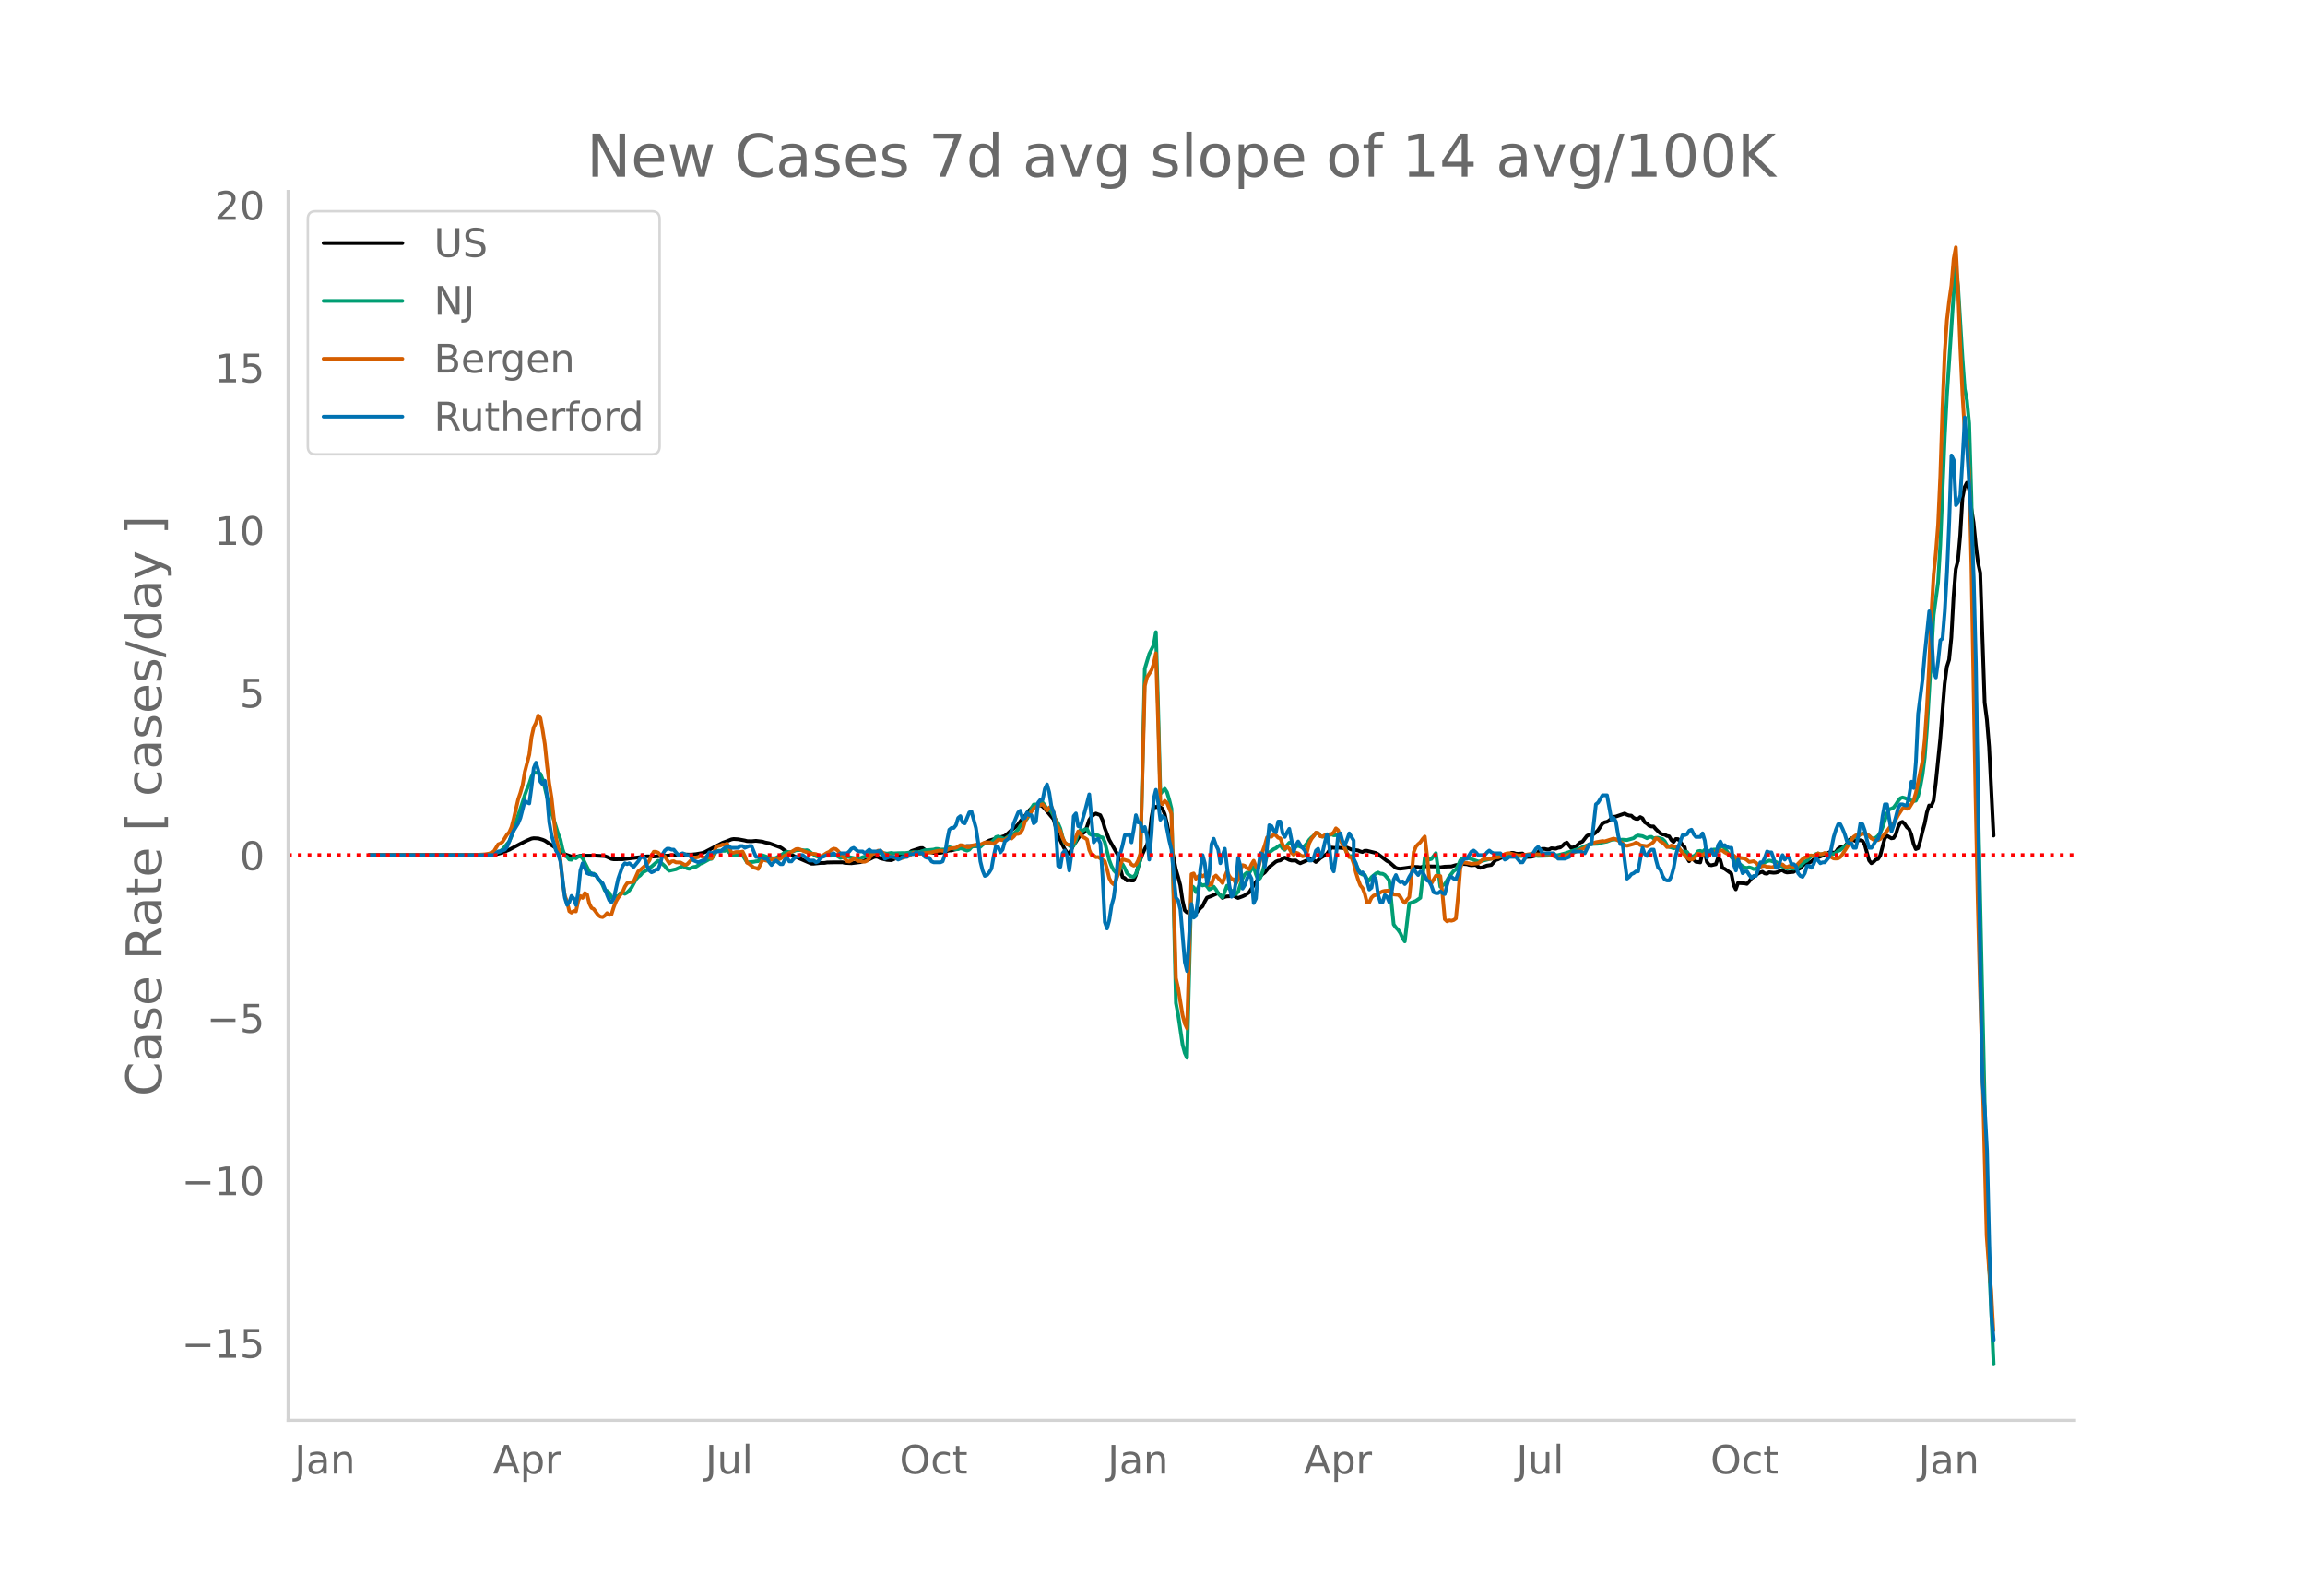 <svg height="864" viewBox="0 0 936 648" width="1248" xmlns="http://www.w3.org/2000/svg" xmlns:xlink="http://www.w3.org/1999/xlink"><defs><style>*{stroke-linecap:butt;stroke-linejoin:round}</style></defs><g id="figure_1"><path d="M0 648h936V0H0z" style="fill:#fff" id="patch_1"/><g id="axes_1"><path d="M117 576.72h725.4V77.76H117z" style="fill:none" id="patch_2"/><path clip-path="url(#p2e7955e529)" d="m149.973 347.222 47.812-.113 2.707-.13 1.804-.294 1.804-.497 2.707-1.148 4.51-2.397 2.707-1.345 1.804-.761.902-.153 1.804.084 1.805.53.902.38 5.412 3.593 2.707 1.915 2.706.917.902.182.903-.025 1.804-.467 6.315-.042 3.608.2.902.32 1.805.822.902.15 3.608-.035 9.924-1.174 2.706.079 2.706-.19 3.609-.224.902-.146 2.706.152 2.707-.413 2.706.033 1.804-.185 2.707-.472.902-.346 7.217-3.791 1.804-.653 1.804-.729.902-.15 1.805.113 2.706.492.902.255 1.805.058 1.804-.176 2.706.331.902.306 1.805.35 4.51 1.664.902.564.902.74 2.707 1.7 1.804.879 6.315 2.737.902.004 2.706-.287 1.805-.03.902-.17 2.706-.064 3.609-.014.902.239 1.804.102.902.043 3.609-.448.902-.27.902-.426.902-.275.902-.148 1.804-.906.903-.2.902.161.902.519 2.706.652 1.804.109 1.805-.8 1.804-1.015 1.804-.064.902-.236 1.805-1.61 3.608-1.171.902-.033 1.805 1.334 2.706.6 2.706.021 1.805-.362.902-.385.902-.2.902-.055 4.51-1.186.903-.416.902-.175 1.804.02 3.609-.05.902-.644 2.706-1.552 6.315-1.86.902-.691 1.804-1.678 1.805-1.381.902-.916.902-1.248 2.706-3.19.902-1.265.902-.918.903-.7.902-.422.902-.145.902.075.902.46.902.911 3.609 4.341 1.804 6.605 1.804 3.805.902 1.735.902 1.305.903.5.902-1.685.902-2.033.902-1.017.902-1.47.902-1.108.902-.884.902-.605.903-2.098.902-2.754.902-1.324.902-.807.902-.519 1.804.677.903 2.006.902 3.225 1.804 4.737 3.608 6.351.903 5.154.902 3.658.902.39.902 1.006.902-.146.902.164.902-.023.902-2.066.903-3.366.902-2.922.902-2.385.902-2.005.902-1.633.902-2.824.902-8.154.902-4.949.903.581.902-.438.902.358.902.662.902 2.179.902 3.808 3.609 18.574.902 3.035.902 3.473.902 6.16.902 4.031.902.852.902.123.903-.199.902.705.902-.276 1.804-2.053.902-.779.902-1.904.902-1.603 1.805-.67 2.706-1.223 1.804 1.996.902-.45.903-.181.902-.029 1.804-.35.902.627.902.4 1.804-.652.903-.415 1.804-1.216 2.706-4.223 1.804-2.29.903-.891.902-.667 1.804-2.19 2.706-2.206.903-.367.902-.135.902-.644.902-.503 1.804.924.902.263 1.805-.009.902.665.902.445 1.804-.784 2.706-1.146 1.805 1.427.902-.684.902-.881 2.706-1.711 1.805-2.586 1.804.176.902-.157 1.804.187 1.804-.21 1.805.811 2.706.362.902.407.902.222.902-.502.903.004 3.608.891.902.484 3.609 2.738.902.472 2.706 2.357.902.25.902.081 1.805-.224 3.608-.53 1.804.063.903.147 1.804-.448 2.706.069 1.804.014.903.239.902.107 1.804-.26 2.706-.095 1.805-.538.902-.118 1.804-.372 1.804.12.902.285.903.14 1.804-.138.902.687.902.502.902-.224 1.804-.676 1.805-.273 1.804-2.02.902-.244.902-.475.902-.282.902.036.903-.101 1.804-1.824.902.02.902.302.902.08 1.804-.145 1.805 1.428 1.804-.086 1.804-.468 1.804-2.577.903-.154.902.012.902.207.902.025.902-.514 1.804.189.902-.353.903-.147.902-.691.902-.904.902-.386 1.804 2.25.902-.388.902-.249 1.805-1.681.902-.314 1.804-2.336.902-.438 1.804-.264.903-.655.902-.947 1.804-2.71.902-.537.902-.185.902-.51.902-.896.903-.616.902-.1 3.608-1.246.902.499.903.305.902.061.902.854.902.43.902.036.902-.747.902.484.902 1.634.903.533.902.844.902.335.902-.016.902 1.073 1.804 1.735.902.424.903.133.902.504.902.164.902 1.492.902.795.902-1.209.902.043.902 1.021.903 1.343.902.888.902 4.199.902 1.541.902-2.09.902 1.36.902.915 1.805.285.902-3.846.902-.725.902 4.363.902 1.183.902.176 1.804-.413.903-2.558.902.76.902 3.274.902.365 2.706 1.954.902 4.563.903 1.84.902-2.603 2.706.17.902.214.902-.945.902-1.288.903-.577 1.804-1.368.902-.488.902-.26.902.672.902.124.902-.6 1.805.208.902-.07.902-.228.902-.574.902-.15.902.627.902.28 2.707-.227.902-.622 1.804-.85.902-.985.903-.748.902-.394.902-.124.902-.479.902-.78.902-.568 1.804-.665.903-.422.902-.297 1.804-.97.902-.177.902.337.902-.276.902-1.355.903-.607.902-.06.902-.434.902-.882.902-1.514.902-.74.902.732.902.375.903-.265.902-.095.902.255.902 1.429 1.804 6.53.902 1.124.902-.54.903-.908.902-.27.902-1.36 1.804-6.955.902-1.163 1.804 1.088.903-.136.902-1.403.902-2.959.902-1.837.902-.386.902.878.902 1.347.902.756.903 2.222.902 3.732.902 2.17.902-.338.902-2.963.902-3.834.902-3.214.902-4.572.903-2.797.902.176.902-2.15.902-7.197 1.804-17.673 1.804-22.595.903-6.895.902-2.853.902-8.952.902-16.582.902-11.27.902-3.528.902-10.155.903-15.232.902-4.398.902-1.764.902 2.726.902 7.724.902 5.722.902 9.012.902 7.29.903 4.108 1.804 52.661.902 6.982.902 11.054 1.804 36.031h0" style="fill:none;stroke:#000;stroke-linecap:round;stroke-width:1.5" id="line2d_1"/><path clip-path="url(#p2e7955e529)" d="m149.973 347.22 46.91-.088 1.805-.106 1.804-.303 2.706-1.094.902-.735 2.707-3.244.902-2.064 1.804-5.713 2.706-8.187.903-2.898.902-2.457.902-2.105.902-2.83.902-1.576 1.804-.043.902.44.903 2.287.902 3.37.902 3.835.902 2.95.902 3.441.902 2.644 1.804 5.895.903 2.222.902 4.025.902 2.637.902.38.902 1.13.902.086.902-1.055.903.468.902-.638.902-.27.902.9 2.706 5.386.902 1.282.903-.418.902.652.902 1.567.902.82.902 1.568.902 2.171.902.194.902.793.903 1.884.902-.022.902-.478.902.018.902-1.308.902-.141.902.452.902-.485.903-.912.902-1.09 1.804-3.376.902-1.014.902-.654.902-1.124 1.805-.985.902-.896.902-.51 2.706-2.394.902.582 1.805 1.6.902 1.186.902.7 1.804-.413.902-.194 1.804-.852.903-.336.902.262.902.557.902.21 1.804-.754.902-.104.902-.551.903-.7.902-.28 2.706-1.52.902-.136.902-1.213.902-1.67.903-.398 1.804.01.902.015.902-.325.902.976.902 1.293 4.511-.168 1.804 2.9 2.707-.218.902-.188.902-.065.902-1.33.902-1.073 1.804.664.903.45 1.804.116.902-.13 2.706-1.575.902-.622.903-.24 1.804.045 1.804-.74 1.804-.117 1.805.176.902-.088.902.446.902.75 1.804 1.177.902.285.902.06 1.805-.486 2.706-.023.902-.192.902.019 1.805 1.093 1.804-.505.902-.024 1.804.388 2.707.547.902-.291.902-.413 1.804-.42 1.804-1.385.902-.073.903.296 1.804-.001 1.804-.018.902.155 1.804-.31.903.212 1.804-.098 1.804-.044.902.032 3.609-.41 1.804.052.902-.153 1.804-.643 1.805-.11 1.804-.174.902-.276.902.033.902.253 1.805-.032.902-.358.902-.571.902.233.902.373.902.25.902-.091.902-.348.903.187.902.473.902.284.902-.356.902-1.036.902-.454.902-.089.902.154.903.29.902-.885.902-.597.902.156 1.804-.665.902-.701.902-1.29.903-.28 1.804.763.902.299 1.804-1.337.902-.13.902-.617 1.805-1.79.902-1.487 2.706-2.918.902-1.518.902-2.736.903-1.456.902-.062.902-.218.902-.375.902-.244.902 1.122.902 1.792.902.127.903.783.902 1.76 1.804 2.929.902 2.112.902 3.543.902 2.431.902.357.903.503.902.845.902-.735.902-1.93.902-3.008.902-1.344.902.28.902-.59.903-.144.902 1.855.902.53.902-.028 1.804.255.902.643.903.144.902 1.902 1.804 7.306.902 2.404.902 1.693.902.975.902.705.903-2.502.902-1.569.902 1.583.902 2.003.902.832.902.58.902.055.902-1.1 1.805-5.8 1.804-77.542 1.804-6.034 1.804-3.593.903-5.25.902 30.712.902 34.93 1.804-2.065.902 1.423.902 3.05.902 3.627 1.805 78.94.902 4.655 1.804 12.219.902 3.364.902 1.965 1.805-69.829.902.628.902 1.95.902-1.917.902-1.502.902.71.902-.29.902.615.903 1.31.902-.4.902-.753.902 1.142.902 1.52.902 1.013.902.733 1.805-4.795.902 1.223.902.88.902.045.902 1.265.902-.905.902-2.973.902-2.514.903-1.63.902-.726.902.225.902-1.541.902-.994.902 2.997.902 2.364.902-.948.903-2.525 1.804-6.53.902-1.235 1.804-1.32.902-.39.903-.743.902-.556.902 1.385.902.593.902-1.81.902-1.06.902-.012.902 1.075.903.516.902-.385 1.804.788.902-.762.902-1.052.902-1.366.902-.95.903-.73.902-1.072.902.04.902 1.098.902.349.902-.228.902-.068 1.805-.657.902.369.902-.031.902.182.902 1.903 1.804 2.765.902 2.552.903 1.106.902-.031 3.608 6.997.902.496.902.059.903 1.765.902.622.902-1.366 1.804-1.497.902-.412.902.467.902.055.903.473 1.804 2.152 1.804 17.946.902 1.246.902.954.902 1.317.903 2.034.902 1.346 1.804-15.394 2.706-1.045 1.805-1.253 1.804-16.368.902.31.902.513.902-.253 1.804-2.38 1.805 13.615.902-.564.902-.382 1.804-3.089 1.805-2.304.902-.585.902-1.654.902-2.133.902-.816.902-.105 1.804.144 3.609 1.278.902-.053 4.51-1.123.903-.451.902-.29 2.706-.197.902-.384.903-.174.902.02 3.608.479 2.707-.107 1.804-.293 1.804.067 1.804.27 6.315-.203 1.804-.137 2.707-.671 6.315-2.086.902-.463 1.804-.718.902-.393 1.804-.2 1.805-.077 1.804-.541 1.804-.354 1.804-.706 1.805-.159 1.804.184.902-.09 1.804.151 1.805-.494.902-.261.902-.753.902-.361 1.804.29 1.805.856.902-.491.902-.08.902.627.902-.206.902-.043 1.804.513.903.911.902 1.589.902.723.902.2.902.365.902-.196.902-.378.902 1.238.903.935.902-.31.902.144.902 1.28.902.781.902-.315.902-.692.902-1.325.903-.154.902.423.902-.852.902-.015.902.86.902-.628.902-.29.902-.01.903.127.902-1.165.902-.578 3.608 4.72.902.75.903 1.532.902.828.902-.149.902.717.902.532.902.11.902-.22.902.272.903.446.902-.17 2.706-1.86.902-.721 1.804-.73.903.193.902.322h.902l.902.727.902.876.902.332.902.5.902.305.903-.166.902.06.902.222.902-.289.902-.537.902-.402 1.805-1.686.902-.419.902-1.085.902-.781.902-.16.902-.603.902-.271.902.405 1.805-.414.902.247.902.099.902-.13.902.016.902-.499.902-.744.903-.373 2.706-2.258 1.804-2.17 1.804-.99.903-.258.902-.608.902-.434.902.016.902.358 1.804 1.461.902.243.903-.398.902-.763.902-1.236.902-2.17 1.804-5.577.902-1.74.902-.276.903-.461.902-1.204.902-1.42.902-1.126.902-.357.902.25 1.804.747 1.805.488.902-.181.902-1.896.902-3.75.902-4.903.902-7.011.902-11.824 2.707-45.965 1.804-13.237.902-15.265 1.804-43.666.903-17.224 2.706-41.039.902-10.752.902 7.52 1.804 29.54.903 12.345.902 4.608.902 9.305.902 29.972 6.315 288.824.902 24.161 1.804 39.177h0" style="fill:none;stroke:#009e73;stroke-linecap:round;stroke-width:1.5" id="line2d_2"/><path clip-path="url(#p2e7955e529)" d="m149.973 347.22 43.302-.086 3.608-.217 1.805-.304 1.804-.823 1.804-2.934.902-.332.902-.716 1.805-2.919.902-.96.902-2.082.902-3.418 1.804-7.84.902-2.666.902-3.23.903-5.318 1.804-6.944.902-7.096.902-4.024.902-1.742.902-2.991.902.997.903 4.856.902 5.744.902 8.736.902 7.327.902 5.557 1.804 16.315.902 3.7.903 5.239.902 9.35.902 5.325.902 2.457.902 3.837.902.585.902-.65.903.144.902-4.17.902-2.102.902.795.902-1.973.902.557.902 3.663.902 1.836.903.433 1.804 2.478.902.622.902.166.902-.578.902-1.033.902.751.903-.282.902-2.875.902-2.298.902-1.568 1.804-2.334.902-2.139.902-1.394.903-.34.902-.072.902-.297 1.804-4.097.902-.635 1.804-1.619.903-.802.902-1.293.902-2.125.902-1.51.902.022.902.346.902.947.902.7.903-.107 1.804 2.854.902-.81.902-.108.902.47 1.804.043 1.805 1.004.902-.245 2.706-2.797.902.008.902-.16.903-.548.902.505.902.232.902-.311.902.173.902.542.902-1.748.902-2.905.903-.426.902-.152.902-.448.902.086.902-.426.902 1.546.902 2.226.902-.137.903-.253 1.804-.007.902-.196.902 1.85.902 2.674.902.527 1.805 1.474.902.181.902.397 1.804-3.779 1.804.434.903-.13.902-.39.902-.152.902.144.902-.021.902-.304 1.804-1.308.903-.419.902-.636.902-.39 1.804-1.12.902-.108.902.296 1.805.802 2.706.896.902-.007.902.123 1.804.838.903-.217 1.804-1.163.902-.376.902-.816.902-.47.902.18.902.81.903 1.142 1.804 1.943.902.99.902.152.902-.491.902-.622.902.296.903.629.902-.014.902.281.902-.007.902-.39.902-.874.902-1.496.902-.65.903-.333.902-.737.902.094.902.65.902.803.902.513.902.007 1.805.57.902.449.902.224.902-.253.902-.094 1.804-.773.902-.08.903-.737.902-.564 1.804.383.902.065 2.707-.382 1.804-.188 2.706-.629.902-.101 1.805.246 1.804-.94.902-.246 1.804-.166 1.804-1.084.903.087 1.804.744.902-.007.902-.621 1.804-.354.902-.195.903.122 1.804-.83 1.804-.044 1.804.593 1.805-1.706.902.03.902.151.902-.007.902-.694.902-.231.902.31.902-.816.903-1.098.902-.007.902-.362.902-1.503.902-2.897.902-2.096.902-.643.902-1.604.903-1.235.902-.593 2.706-1.106.902 1.157.902 1.394.902-1.264.903-.304.902 2.688.902 3.758.902 1.885.902 1.576.902 2.76.902 1.82.902.911.903.08.902-.065.902-.925 1.804-4.415.902.874.902 1.359.902.426.903.6.902 4.234.902 2.066.902.152.902.744.902-.072 2.707 1.698.902 3.165.902 3.772.902 1.69.902.796.902-1.727.902-2.363.903-3.924.902-2.19 2.706.796.902 1.33.902.462.902-.42.903-1.72.902-2.803 1.804-68.08.902-3.505 1.804-2.818.902-2.674.903-4.198.902 28.072.902 32.632.902.563.902-1.38.902.853 1.804 4.465 1.805 66.65.902 4.04 1.804 11.07.902 3.403.902 1.936 1.805-62.618.902-.31.902 2.153 1.804-1.727.902.758.902-.607.902 1.38.903 2.782.902-.281.902-2.869.902-.759 2.706 3.057.902-2.55.903-2.147.902 1.828.902 1.178.902.253.902 1.662.902-1.64.902-3.91.902-1.929.903.253.902.976.902.47.902-1.995.902-1.496.902 2.406.902.708 1.805-6.915.902-2.45.902-3.2.902-.332.902.036.902-.947.902.398.903.975.902.26.902 2.471.902 1.77.902-.78.902.68.902 1.604.902.953.903-.932.902.304.902.73.902.462.902-.217.902-1.568.902-3.57.902-1.719.903-1.178.902-1.373.902.21.902 1.293.902.116.902-.578.902.08.902-.463.903-.03.902-.678.902-1.684.902.766.902 3.548.902 2.377.902 1.489.902 1.994.903 1.532.902.087.902 2.47.902 3.679.902 2.904.902 2.32.902 1.09.902 2.356.903 3.548.902-.029.902-1.965.902-.889.902-.21.902-.39.902-.65.902-.433.903-.203 1.804-.13 1.804 1.59 1.804.152.902.787.903 1.619.902.867.902-1.293.902-1.027.902-8.266.902-10.015.902-2.268.902-.969.903-.78.902-1.294.902-1.026.902 7.61.902 9.79.902 1.56 1.804-3.056 1.805.145.902 7.796.902 9.733.902.853.902-.412.902.16.903-.254.902-.657.902-9.12.902-11.372.902-2.443.902.268 1.804.296.903.224 2.706-.26.902-.622.902-.823.902-.311 2.707-.05 1.804-.564.902-.058.902-.268 1.804-1.033.903-.282.902-.072 3.608.91.902-.014.902-.166.903-.036 2.706-.455 2.706.245 3.609-.08.902.059 2.706 1.047.902.123 1.805-.21.902-.187 8.119-3.353 1.804-1.402 2.707-.932 2.706-.484.902.123 3.609-1.12.902.303 1.804.954.902.622.902.802.902.252 2.707-.744.902-.534.902.296.902.737 2.707.412 1.804-1.005.902-.773.902-1.46.902.326.902.946.902.513.903.759.902 1.048.902-.166.902-.485 1.804.607.902-.065 1.805 2.551.902.802.902 1.055.902.68.902.108.902-.427 1.804-2.008.903.26.902.455.902-.78.902-.564.902.55 2.706-.796.903-.065.902-.354.902.05.902.73 2.706 1.431.902-.188.903.846.902.679.902-.52 1.804.282.902.6.902.765 1.805-.31.902.585.902.975.902.752.902-.347.902-.043.902.383.902.014.903.159.902-.188.902-.643 1.804-.42.902.11.902.787.902.318.903-.455.902-.058.902.592.902-.332.902-1.17 1.804-1.843.903-.658.902-.159.902-.6.902-.108.902.369 1.804-1.2.902.376.903-.101.902-.42.902.29.902.636.902.78.902.52.902.05.902-.071.903-.564.902-1.156 4.51-7.024.902-.628.903-.05 1.804-.572.902.058.902.224.902.55.902.996.902.6 1.805.152.902-.499 2.706-3.15.902-1.308 1.805-1.987.902-1.452.902-1.706 1.804-2.753.902-.614.902.73.902-.376 1.805-2.955.902-3.129 2.706-12.984.902-8.592.902-13.158.903-17.602.902-20.622.902-15.593.902-8.859.902-11.46.902-19.9.902-27.515.902-22.516.903-13.223.902-7.731.902-6.323.902-10.701.902-4.769.902 17.349.902 23.332.903 19.336.902 14.61.902 3.765.902 13.584.902 37.025L802.21 323l.902 43.325.903 34.64.902 30.356 1.804 70.45.902 12.646.902 9.205.902 16.663h0" style="fill:none;stroke:#d55e00;stroke-linecap:round;stroke-width:1.5" id="line2d_3"/><path clip-path="url(#p2e7955e529)" d="M149.973 347.22h50.519l1.804-1.472h.902l1.804-.736.903-1.104.902-2.208.902-2.576.902-1.84 1.804-2.944.902-2.208 1.805-6.993.902.736.902.368.902-6.624.902-7.728.902-2.208.902 2.944.902 4.784.903 1.104.902-1.472.902 6.256.902 10.673.902 5.152 1.804 6.256.902 1.472.903 2.945 1.804 14.72.902 2.944.902-1.104.902-2.576.902 1.104.903 2.576.902-5.152.902-8.832.902-2.944.902 1.84.902 2.208.902.368.902-.368.903.736h.902l.902 1.472.902 1.104.902.736.902 2.208.902 2.576.902 2.208.903.736.902-1.472 1.804-8.096 1.804-5.152.902-1.104.902.368.903-.368 1.804 1.472 1.804-2.208.902-1.473.902-1.104.902 1.472.903 2.945.902 1.84.902.736.902-.368.902-.736h.902l.902-2.576.902-3.68.903-1.473.902-.736h.902l.902.368h.902l1.804 2.208 1.805-.736 1.804.736h.902l1.804 2.209 1.804.736 1.805-.736h.902l.902-1.84.902-1.473.902.368 1.804-.736h1.805l1.804-1.472.902-.368h.902l.902.368h2.707l.902-.736h.902l.902.736 1.804-.736h.903l1.804 4.416h1.804l1.804.736h.902l.903 1.473.902 1.104.902-1.104.902-.736 1.804 1.472h.902l.902-1.84.903-.737.902 1.473h.902l.902-1.105.902-.736h.902l.902-.736h.902l2.707 2.209h1.804l.902.736.902-.368.902-1.473 2.707-1.104h.902l1.804-.736.902.736h.902l.903-.736h2.706l.902-.736.902-1.104.902-.368 1.805 1.472h1.804l.902.736 1.804-1.472.902.736h2.707l.902-.368.902 1.472.902 1.84 1.804-.736h1.805l.902.368.902.736.902-.368.902-.736h1.804l.902-1.104h1.805l.902-.736.902.368h1.804l.902 1.472.903.368h.902l.902 1.473.902.368h2.706l.902-.368.903-2.577.902-5.888.902-4.416.902-.736h.902l.902-1.104.902-2.944.902-.736.903 2.576.902.368 1.804-4.416.902-.368 1.804 6.624.902 5.888.903 7.729.902 3.68.902 2.208.902-.368.902-1.104.902-1.472.902-5.153.902-4.048.903.368.902 2.208.902-1.104.902-3.312 1.804-1.472 1.804-5.888 1.805-4.416.902-.737.902 3.313.902-.368.902-2.208.902 1.104h.902l.903 3.312.902-.736.902-7.729.902-1.104h.902l.902-4.416.902-1.84.902 3.312.903 5.888.902 2.209.902 7.728.902 13.985.902.368.902-5.52.902-1.105.902 2.208.903 5.889.902-6.625.902-15.456.902-1.104.902 5.152.902.368 1.804-6.256 1.805-6.993 1.804 19.505.902-1.104.902-.368.902 1.84.903 13.617.902 18.4.902 2.577.902-3.312.902-5.889.902-3.312.902-6.992.902-10.673.903-.368.902-3.312.902-4.048h.902l.902-.368.902 3.312.902-5.152.902-5.888.903 2.944h.902l.902 3.68.902-1.84.902 3.68.902 9.568.902-10.304.902-14.353.903-3.68.902 5.152.902 6.993.902-1.472.902.736 1.804 9.2.902 3.68 1.805 19.505.902 1.104.902 3.68 1.804 21.346.902 3.68.902-15.457.903-11.777.902 5.52.902-.735.902-8.097.902-11.04.902-5.52.902 3.312.902 8.464.903-4.048.902-12.145.902-2.208.902 2.576.902 1.84.902 5.52.902-3.312.902-2.576 1.805 14.721.902 4.784.902-.736.902-5.52.902-9.569.902 3.313.902 9.2.903-1.472.902-2.576.902-1.84.902 1.84.902 9.936.902-1.84.902-11.776.902-6.625.903.368.902 5.153.902-7.729.902-9.2.902.368.902 1.84.902.736.903-4.416h.902l.902 4.784.902 1.472.902-1.84.902-1.472 1.804 9.2.903-2.576.902-1.472.902 1.472 1.804 2.208.902 2.208.902 1.84h.902l.903-1.104.902-2.944.902-.736.902 3.312.902-1.84.902-4.048.902-3.312.902 4.784.903 8.465.902 1.84.902-6.257.902-8.464.902-.736.902 3.312.902 1.472.902-2.208.903-2.576 1.804 2.944v7.36l.902 1.84.902 2.945.902 1.104.902-.368.902 1.472.903 2.208.902 3.312.902-.736.902-4.784.902 1.472.902 6.256.902 2.944h.902l.903-2.944.902.736.902 2.208.902-3.68.902-5.52.902-1.84.902 2.208.902.736.903-.368.902 1.104.902-1.104.902-1.84.902-1.472.902-1.84.902 1.472.902 1.104.903-1.472.902.368.902 1.472.902 1.84.902.368.902 1.84.902 2.576.902.368h.903l.902-.736.902.736.902.368.902-3.68.902-2.944.902-.368.903.736.902.368.902-2.576.902-3.312.902-1.84.902-.737h.902l1.805-2.944.902-.368.902.736.902 1.104h2.706l.902-1.104.903-.736.902.736.902.368h2.706l.902 1.104.902 1.472.903-.368.902-.736h2.706l1.804 2.209h.902l1.805-2.945h1.804l.902-1.104.902-1.472.902-.736.902 1.104.903 1.472h4.51l1.804 2.208h2.707l1.804-.736 1.804-2.208h2.707l1.804.736 1.804-3.68h.902l1.805-16.193.902-.736 1.804-2.944h1.804l1.804 9.937.903-.736.902 1.472.902 5.52.902 3.68h.902l1.804 13.985.903-.736.902-1.104.902-.368.902-.736h.902l.902-5.153.902-4.416.902 2.576.903.736.902-1.84.902-.736h.902l.902 4.048.902 3.313.902.736.902 2.576.903 1.472.902.368h.902l.902-1.84.902-3.312.902-5.153.902-3.312.902-2.208.903-2.576h.902l.902-.368.902-1.472.902-.368.902 1.84.902 1.104h1.805l.902-1.472.902 2.944.902 6.992.902-1.472.902-1.84.902 2.208h.902l.903-4.048.902-1.472.902 1.84.902-.368.902.736.902.368h.902l.902 6.625.903 2.576.902-4.417 1.804 5.52.902-.735h.902l.902 1.472.902 1.104.903-.736h.902l.902-2.576.902-2.944h.902l.902-1.84.902-2.577.902.368h.903l.902 2.576.902 3.68h.902l.902-2.943.902-2.209.902 1.84.902-1.104.903.368.902 2.577h.902l.902.736.902 2.944.902 1.104.902.368.903-1.472.902-2.944h.902l.902.736.902-1.472.902-2.577 1.804 2.209.903-.368h.902l1.804-2.209.902-3.68.902-4.416.902-2.944.902-2.208h.903l.902 1.84.902 2.208.902 2.944.902.736h.902l.902 1.84h.902l.903-4.416.902-5.52.902.368.902 2.576.902 4.048.902 2.944h.902l1.805-2.944.902-.736.902-2.576.902-6.624.902-4.785h.902l.902 5.889.902 5.152.903-2.576 1.804-6.993.902-1.472h.902l.902.368h.902l.902-4.048.903-5.52.902 2.576.902-10.672.902-19.505 1.804-13.985.902-10.305 1.805-17.297.902 8.465.902 16.193.902 2.208.902-6.625.902-8.464.902-.736.902-11.04.903-15.825.902-20.61.902-26.865.902 1.84.902 18.401.902-1.104.902-2.944.903-14.72.902-16.93.902 12.145 1.804 30.178.902 22.449.902 34.961.902 57.78.903 70.29.902 42.323.902 11.04.902 16.561.902 37.538.902 29.81.902 9.568h0" style="fill:none;stroke:#0072b2;stroke-linecap:round;stroke-width:1.5" id="line2d_4"/><path clip-path="url(#p2e7955e529)" d="M117 347.22h725.4" style="fill:none;stroke:red;stroke-dasharray:1.5,2.475;stroke-dashoffset:0;stroke-width:1.5" id="line2d_5"/><path d="M117 576.72V77.76" style="fill:none;stroke:#d3d3d3;stroke-linecap:square;stroke-linejoin:miter;stroke-width:1.25" id="patch_3"/><path d="M117 576.72h725.4" style="fill:none;stroke:#d3d3d3;stroke-linecap:square;stroke-linejoin:miter;stroke-width:1.25" id="patch_4"/><g id="matplotlib.axis_1"><g id="xtick_1"><g style="fill:#696969" transform="matrix(.16 0 0 -.16 119.598 598.378)" id="text_1"><defs><path d="M9.813 72.906h9.859V5.078q0-13.187-5-19.14-5-5.954-16.094-5.954h-3.75v8.297h3.078q6.531 0 9.219 3.672Q9.813-4.39 9.813 5.078z" id="DejaVuSans-74"/><path d="M34.281 27.484q-10.89 0-15.093-2.484-4.204-2.484-4.204-8.5 0-4.781 3.157-7.594 3.156-2.797 8.562-2.797 7.485 0 12 5.297 4.516 5.297 4.516 14.078v2zm17.922 3.72V0H43.22v8.297Q40.14 3.328 35.547.953q-4.594-2.375-11.234-2.375-8.391 0-13.36 4.719Q6 8.016 6 15.922q0 9.219 6.172 13.906 6.187 4.688 18.437 4.688h12.61v.89q0 6.203-4.078 9.594-4.078 3.39-11.453 3.39-4.688 0-9.141-1.124-4.438-1.125-8.531-3.375v8.312q4.921 1.906 9.562 2.844 4.64.953 9.031.953 11.875 0 17.735-6.156 5.86-6.14 5.86-18.64z" id="DejaVuSans-97"/><path d="M54.89 33.016V0h-8.984v32.719q0 7.765-3.031 11.61-3.031 3.858-9.078 3.858-7.281 0-11.484-4.64-4.204-4.625-4.204-12.64V0H9.08v54.688h9.03v-8.5q3.235 4.937 7.594 7.374Q30.078 56 35.797 56q9.422 0 14.25-5.828 4.844-5.828 4.844-17.156z" id="DejaVuSans-110"/></defs><use xlink:href="#DejaVuSans-74"/><use x="29.492" xlink:href="#DejaVuSans-97"/><use x="90.771" xlink:href="#DejaVuSans-110"/></g></g><g id="xtick_2"><g style="fill:#696969" transform="matrix(.16 0 0 -.16 200.184 598.378)" id="text_2"><defs><path d="M34.188 63.188 20.797 26.906h26.812zm-5.579 9.718h11.188L67.578 0h-10.25l-6.64 18.703h-32.86L11.188 0H.78z" id="DejaVuSans-65"/><path d="M18.11 8.203v-29H9.077v75.484h9.031v-8.296q2.844 4.875 7.157 7.234Q29.594 56 35.594 56q9.968 0 16.187-7.906 6.235-7.907 6.235-20.797T51.78 6.484q-6.218-7.906-16.187-7.906-6 0-10.328 2.375-4.313 2.375-7.157 7.25zm30.578 19.094q0 9.906-4.079 15.547-4.078 5.64-11.203 5.64-7.14 0-11.218-5.64-4.079-5.64-4.079-15.547 0-9.906 4.078-15.547 4.079-5.64 11.22-5.64 7.124 0 11.202 5.64t4.078 15.547z" id="DejaVuSans-112"/><path d="M41.11 46.297q-1.516.875-3.297 1.281Q36.03 48 33.89 48q-7.625 0-11.703-4.953-4.079-4.953-4.079-14.234V0H9.08v54.688h9.03v-8.5q2.844 4.984 7.375 7.39Q30.031 56 36.531 56q.922 0 2.047-.125 1.125-.11 2.484-.36z" id="DejaVuSans-114"/></defs><use xlink:href="#DejaVuSans-65"/><use x="68.408" xlink:href="#DejaVuSans-112"/><use x="131.885" xlink:href="#DejaVuSans-114"/></g></g><g id="xtick_3"><g style="fill:#696969" transform="matrix(.16 0 0 -.16 286.465 598.378)" id="text_3"><defs><path d="M8.5 21.578v33.11h8.984V21.922q0-7.766 3.016-11.656 3.031-3.875 9.094-3.875 7.265 0 11.484 4.64 4.234 4.64 4.234 12.656v31h8.985V0h-8.984v8.406Q42.047 3.422 37.718 1q-4.313-2.422-10.032-2.422-9.421 0-14.312 5.86Q8.5 10.296 8.5 21.578zM31.11 56z" id="DejaVuSans-117"/><path d="M9.422 75.984h8.984V0H9.422z" id="DejaVuSans-108"/></defs><use xlink:href="#DejaVuSans-74"/><use x="29.492" xlink:href="#DejaVuSans-117"/><use x="92.871" xlink:href="#DejaVuSans-108"/></g></g><g id="xtick_4"><g style="fill:#696969" transform="matrix(.16 0 0 -.16 365.28 598.378)" id="text_4"><defs><path d="M39.406 66.219q-10.75 0-17.078-8.016-6.312-8-6.312-21.828 0-13.766 6.312-21.781 6.328-8 17.078-8 10.735 0 17.016 8 6.281 8.015 6.281 21.781 0 13.828-6.281 21.828-6.281 8.016-17.016 8.016zm0 8q15.328 0 24.5-10.281 9.188-10.282 9.188-27.563 0-17.234-9.188-27.516-9.172-10.28-24.5-10.28-15.375 0-24.593 10.25-9.204 10.265-9.204 27.546t9.204 27.563q9.218 10.28 24.593 10.28z" id="DejaVuSans-79"/><path d="M48.781 52.594v-8.407q-3.812 2.11-7.64 3.157-3.828 1.047-7.735 1.047-8.75 0-13.593-5.547-4.829-5.532-4.829-15.547 0-10.016 4.829-15.563 4.843-5.53 13.593-5.53 3.907 0 7.735 1.046 3.828 1.047 7.64 3.156V2.094Q45.016.344 40.984-.531q-4.015-.89-8.562-.89-12.36 0-19.64 7.765-7.266 7.765-7.266 20.953 0 13.375 7.343 21.031Q20.22 56 33.016 56q4.14 0 8.093-.86 3.953-.843 7.672-2.546z" id="DejaVuSans-99"/><path d="M18.313 70.219V54.688h18.5v-6.985h-18.5V18.016q0-6.688 1.828-8.594 1.828-1.906 7.453-1.906h9.218V0h-9.218q-10.407 0-14.36 3.875-3.953 3.89-3.953 14.14v29.688H2.687v6.984h6.594V70.22z" id="DejaVuSans-116"/></defs><use xlink:href="#DejaVuSans-79"/><use x="78.711" xlink:href="#DejaVuSans-99"/><use x="133.691" xlink:href="#DejaVuSans-116"/></g></g><g id="xtick_5"><g style="fill:#696969" transform="matrix(.16 0 0 -.16 449.776 598.378)" id="text_5"><use xlink:href="#DejaVuSans-74"/><use x="29.492" xlink:href="#DejaVuSans-97"/><use x="90.771" xlink:href="#DejaVuSans-110"/></g></g><g id="xtick_6"><g style="fill:#696969" transform="matrix(.16 0 0 -.16 529.46 598.378)" id="text_6"><use xlink:href="#DejaVuSans-65"/><use x="68.408" xlink:href="#DejaVuSans-112"/><use x="131.885" xlink:href="#DejaVuSans-114"/></g></g><g id="xtick_7"><g style="fill:#696969" transform="matrix(.16 0 0 -.16 615.74 598.378)" id="text_7"><use xlink:href="#DejaVuSans-74"/><use x="29.492" xlink:href="#DejaVuSans-117"/><use x="92.871" xlink:href="#DejaVuSans-108"/></g></g><g id="xtick_8"><g style="fill:#696969" transform="matrix(.16 0 0 -.16 694.557 598.378)" id="text_8"><use xlink:href="#DejaVuSans-79"/><use x="78.711" xlink:href="#DejaVuSans-99"/><use x="133.691" xlink:href="#DejaVuSans-116"/></g></g><g id="xtick_9"><g style="fill:#696969" transform="matrix(.16 0 0 -.16 779.052 598.378)" id="text_9"><use xlink:href="#DejaVuSans-74"/><use x="29.492" xlink:href="#DejaVuSans-97"/><use x="90.771" xlink:href="#DejaVuSans-110"/></g></g></g><g id="matplotlib.axis_2"><g id="ytick_1"><g style="fill:#696969" transform="matrix(.16 0 0 -.16 73.733 551.333)" id="text_10"><defs><path d="M10.594 35.5h62.593v-8.297H10.594z" id="DejaVuSans-8722"/><path d="M12.406 8.297h16.11v55.625l-17.532-3.516v8.985l17.438 3.515h9.86V8.296H54.39V0H12.406z" id="DejaVuSans-49"/><path d="M10.797 72.906h38.719v-8.312H19.828v-17.86q2.14.735 4.281 1.094 2.157.36 4.313.36 12.203 0 19.328-6.688 7.14-6.688 7.14-18.11 0-11.765-7.328-18.296-7.328-6.516-20.656-6.516-4.593 0-9.36.781-4.75.782-9.827 2.344v9.922q4.39-2.39 9.078-3.563 4.687-1.171 9.906-1.171 8.453 0 13.375 4.437 4.938 4.438 4.938 12.063 0 7.609-4.938 12.047-4.922 4.453-13.375 4.453-3.953 0-7.89-.875-3.922-.875-8.016-2.735z" id="DejaVuSans-53"/></defs><use xlink:href="#DejaVuSans-8722"/><use x="83.789" xlink:href="#DejaVuSans-49"/><use x="147.412" xlink:href="#DejaVuSans-53"/></g></g><g id="ytick_2"><g style="fill:#696969" transform="matrix(.16 0 0 -.16 73.733 485.322)" id="text_11"><defs><path d="M31.781 66.406q-7.61 0-11.453-7.5Q16.5 51.422 16.5 36.375q0-14.984 3.828-22.484 3.844-7.5 11.453-7.5 7.672 0 11.5 7.5 3.844 7.5 3.844 22.484 0 15.047-3.844 22.531-3.828 7.5-11.5 7.5zm0 7.813q12.266 0 18.735-9.703 6.468-9.688 6.468-28.141 0-18.406-6.468-28.11-6.47-9.687-18.735-9.687-12.25 0-18.718 9.688-6.47 9.703-6.47 28.109 0 18.453 6.47 28.14Q19.53 74.22 31.78 74.22z" id="DejaVuSans-48"/></defs><use xlink:href="#DejaVuSans-8722"/><use x="83.789" xlink:href="#DejaVuSans-49"/><use x="147.412" xlink:href="#DejaVuSans-48"/></g></g><g id="ytick_3"><g style="fill:#696969" transform="matrix(.16 0 0 -.16 83.912 419.31)" id="text_12"><use xlink:href="#DejaVuSans-8722"/><use x="83.789" xlink:href="#DejaVuSans-53"/></g></g><g id="ytick_4"><use xlink:href="#DejaVuSans-48" style="fill:#696969" transform="matrix(.16 0 0 -.16 97.32 353.3)" id="text_13"/></g><g id="ytick_5"><use xlink:href="#DejaVuSans-53" style="fill:#696969" transform="matrix(.16 0 0 -.16 97.32 287.288)" id="text_14"/></g><g id="ytick_6"><g style="fill:#696969" transform="matrix(.16 0 0 -.16 87.14 221.277)" id="text_15"><use xlink:href="#DejaVuSans-49"/><use x="63.623" xlink:href="#DejaVuSans-48"/></g></g><g id="ytick_7"><g style="fill:#696969" transform="matrix(.16 0 0 -.16 87.14 155.265)" id="text_16"><use xlink:href="#DejaVuSans-49"/><use x="63.623" xlink:href="#DejaVuSans-53"/></g></g><g id="ytick_8"><g style="fill:#696969" transform="matrix(.16 0 0 -.16 87.14 89.254)" id="text_17"><defs><path d="M19.188 8.297h34.421V0H7.33v8.297q5.609 5.812 15.296 15.594 9.703 9.797 12.188 12.64 4.734 5.313 6.609 9 1.89 3.688 1.89 7.25 0 5.813-4.078 9.469-4.078 3.672-10.625 3.672-4.64 0-9.797-1.61-5.14-1.609-11-4.89v9.969Q13.767 71.78 18.938 73q5.188 1.219 9.485 1.219 11.328 0 18.062-5.672 6.735-5.656 6.735-15.125 0-4.5-1.688-8.531-1.672-4.016-6.125-9.485-1.218-1.422-7.765-8.187-6.532-6.766-18.453-18.922z" id="DejaVuSans-50"/></defs><use xlink:href="#DejaVuSans-50"/><use x="63.623" xlink:href="#DejaVuSans-48"/></g></g><g style="fill:#696969" transform="matrix(0 -.2 -.2 0 65.573 445.117)" id="text_18"><defs><path d="M64.406 67.281v-10.39q-4.984 4.64-10.625 6.922-5.64 2.296-11.984 2.296-12.5 0-19.14-7.64-6.641-7.64-6.641-22.094 0-14.406 6.64-22.047 6.64-7.64 19.14-7.64 6.345 0 11.985 2.296 5.64 2.297 10.625 6.938V5.609Q59.234 2.094 53.437.33q-5.78-1.75-12.218-1.75-16.563 0-26.094 10.124-9.516 10.14-9.516 27.672 0 17.578 9.516 27.703 9.531 10.14 26.094 10.14 6.531 0 12.312-1.734 5.797-1.734 10.875-5.203z" id="DejaVuSans-67"/><path d="M44.281 53.078v-8.5q-3.797 1.953-7.906 2.922-4.094.984-8.5.984-6.688 0-10.031-2.047-3.344-2.046-3.344-6.156 0-3.125 2.39-4.906 2.391-1.781 9.626-3.39l3.078-.688q9.562-2.047 13.593-5.781 4.032-3.735 4.032-10.422 0-7.625-6.032-12.078-6.03-4.438-16.578-4.438-4.39 0-9.156.86Q10.688.296 5.422 2v9.281q4.984-2.594 9.812-3.89 4.829-1.282 9.579-1.282 6.343 0 9.75 2.172 3.421 2.172 3.421 6.125 0 3.656-2.468 5.61-2.453 1.953-10.813 3.765l-3.125.735q-8.344 1.75-12.062 5.39-3.704 3.64-3.704 9.985 0 7.718 5.47 11.906Q16.75 56 26.811 56q4.97 0 9.36-.734 4.406-.72 8.11-2.188z" id="DejaVuSans-115"/><path d="M56.203 29.594v-4.39H14.891q.593-9.282 5.593-14.142 5-4.859 13.938-4.859 5.172 0 10.031 1.266 4.86 1.265 9.656 3.812v-8.5Q49.266.734 44.187-.344 39.11-1.422 33.892-1.422q-13.094 0-20.735 7.61-7.64 7.625-7.64 20.625 0 13.421 7.25 21.296Q20.016 56 32.328 56q11.031 0 17.453-7.11 6.422-7.093 6.422-19.296zm-8.984 2.64q-.094 7.36-4.125 11.75-4.032 4.407-10.672 4.407-7.516 0-12.031-4.25-4.516-4.25-5.203-11.97z" id="DejaVuSans-101"/><path d="M44.39 34.188q3.172-1.079 6.172-4.594 3-3.516 6.032-9.672L66.609 0H56l-9.313 18.703q-3.624 7.328-7.015 9.719-3.39 2.39-9.25 2.39h-10.75V0h-9.86v72.906h22.266q12.5 0 18.656-5.234 6.157-5.219 6.157-15.766 0-6.89-3.203-11.437-3.204-4.532-9.297-6.282zM19.673 64.797V38.922h12.406q7.125 0 10.766 3.297 3.64 3.297 3.64 9.687 0 6.39-3.64 9.64-3.64 3.25-10.766 3.25z" id="DejaVuSans-82"/><path d="M8.594 75.984h20.703V69H17.578V-6.203h11.719v-6.984H8.594z" id="DejaVuSans-91"/><path d="M25.39 72.906h8.297L8.297-9.28H0z" id="DejaVuSans-47"/><path d="M45.406 46.39v29.594h8.985V0h-8.985v8.203Q42.578 3.328 38.25.953q-4.313-2.375-10.375-2.375-9.906 0-16.14 7.906-6.22 7.922-6.22 20.813 0 12.89 6.22 20.797Q17.968 56 27.874 56q6.063 0 10.375-2.375 4.328-2.36 7.156-7.234zm-30.61-19.093q0-9.906 4.079-15.547 4.078-5.64 11.203-5.64 7.125 0 11.219 5.64 4.11 5.64 4.11 15.547 0 9.906-4.11 15.547-4.094 5.64-11.219 5.64-7.125 0-11.203-5.64-4.078-5.64-4.078-15.547z" id="DejaVuSans-100"/><path d="M32.172-5.078q-3.797-9.766-7.422-12.735-3.61-2.984-9.656-2.984H7.906v7.516h5.282q3.703 0 5.75 1.765Q21-9.766 23.483-3.219l1.61 4.094-22.11 53.813H12.5l17.094-42.766 17.093 42.766h9.516z" id="DejaVuSans-121"/><path d="M30.422 75.984v-89.171H9.719v6.984H21.39V69H9.719v6.984z" id="DejaVuSans-93"/></defs><use xlink:href="#DejaVuSans-67"/><use x="69.824" xlink:href="#DejaVuSans-97"/><use x="131.104" xlink:href="#DejaVuSans-115"/><use x="183.203" xlink:href="#DejaVuSans-101"/><use x="244.727" xlink:href="#DejaVuSans-32"/><use x="276.514" xlink:href="#DejaVuSans-82"/><use x="343.746" xlink:href="#DejaVuSans-97"/><use x="405.025" xlink:href="#DejaVuSans-116"/><use x="444.234" xlink:href="#DejaVuSans-101"/><use x="505.758" xlink:href="#DejaVuSans-32"/><use x="537.545" xlink:href="#DejaVuSans-91"/><use x="576.559" xlink:href="#DejaVuSans-32"/><use x="608.346" xlink:href="#DejaVuSans-99"/><use x="663.326" xlink:href="#DejaVuSans-97"/><use x="724.605" xlink:href="#DejaVuSans-115"/><use x="776.705" xlink:href="#DejaVuSans-101"/><use x="838.229" xlink:href="#DejaVuSans-115"/><use x="890.328" xlink:href="#DejaVuSans-47"/><use x="924.02" xlink:href="#DejaVuSans-100"/><use x="987.496" xlink:href="#DejaVuSans-97"/><use x="1048.775" xlink:href="#DejaVuSans-121"/><use x="1107.955" xlink:href="#DejaVuSans-32"/><use x="1139.742" xlink:href="#DejaVuSans-93"/></g></g><g style="fill:#696969" transform="matrix(.24 0 0 -.24 238.224 71.76)" id="text_19"><defs><path d="M9.813 72.906h13.28l32.329-60.984v60.984h9.562V0h-13.28L19.39 60.984V0H9.813z" id="DejaVuSans-78"/><path d="M4.203 54.688h8.985l11.234-42.672 11.172 42.672h10.593l11.235-42.672 11.187 42.672h8.985L63.28 0H52.688L40.922 44.828 29.109 0H18.5z" id="DejaVuSans-119"/><path d="M8.203 72.906h46.875v-4.203L28.61 0H18.312L43.22 64.594H8.203z" id="DejaVuSans-55"/><path d="M2.984 54.688H12.5L29.594 8.797l17.093 45.89h9.516L35.687 0H23.485z" id="DejaVuSans-118"/><path d="M45.406 27.984q0 9.766-4.031 15.125-4.016 5.375-11.297 5.375-7.219 0-11.25-5.375-4.031-5.359-4.031-15.125 0-9.718 4.031-15.093t11.25-5.375q7.281 0 11.297 5.375 4.031 5.375 4.031 15.093zm8.985-21.203q0-13.953-6.203-20.765Q42-20.797 29.203-20.797q-4.734 0-8.937.703-4.203.703-8.157 2.172v8.735q3.954-2.141 7.813-3.157 3.86-1.031 7.86-1.031 8.843 0 13.234 4.61 4.39 4.609 4.39 13.937v4.453q-2.781-4.844-7.125-7.234Q33.938 0 27.875 0 17.828 0 11.672 7.656q-6.156 7.672-6.156 20.328 0 12.688 6.156 20.344Q17.828 56 27.875 56q6.063 0 10.406-2.39 4.344-2.391 7.125-7.22v8.297h8.985z" id="DejaVuSans-103"/><path d="M30.61 48.39q-7.22 0-11.422-5.64-4.204-5.64-4.204-15.453 0-9.813 4.172-15.453 4.188-5.64 11.453-5.64 7.188 0 11.375 5.655 4.203 5.672 4.203 15.438 0 9.719-4.203 15.406-4.187 5.688-11.375 5.688zm0 7.61q11.718 0 18.406-7.625 6.703-7.61 6.703-21.078 0-13.422-6.703-21.078-6.688-7.64-18.407-7.64-11.765 0-18.437 7.64-6.656 7.656-6.656 21.078 0 13.469 6.656 21.078Q18.844 56 30.609 56z" id="DejaVuSans-111"/><path d="M37.11 75.984V68.5h-8.594q-4.828 0-6.72-1.953-1.874-1.953-1.874-7.031v-4.828h14.797v-6.985H19.922V0H10.89v47.703H2.297v6.984h8.594V58.5q0 9.125 4.25 13.297 4.25 4.187 13.468 4.187z" id="DejaVuSans-102"/><path d="M37.797 64.313 12.89 25.39h24.906zm-2.594 8.593H47.61V25.391h10.407v-8.203H47.609V0h-9.812v17.188H4.89v9.515z" id="DejaVuSans-52"/><path d="M9.813 72.906h9.859V42.094L52.39 72.906h12.703L28.906 38.922 67.672 0H54.688L19.672 35.11V0h-9.86z" id="DejaVuSans-75"/></defs><use xlink:href="#DejaVuSans-78"/><use x="74.805" xlink:href="#DejaVuSans-101"/><use x="136.328" xlink:href="#DejaVuSans-119"/><use x="218.115" xlink:href="#DejaVuSans-32"/><use x="249.902" xlink:href="#DejaVuSans-67"/><use x="319.727" xlink:href="#DejaVuSans-97"/><use x="381.006" xlink:href="#DejaVuSans-115"/><use x="433.105" xlink:href="#DejaVuSans-101"/><use x="494.629" xlink:href="#DejaVuSans-115"/><use x="546.729" xlink:href="#DejaVuSans-32"/><use x="578.516" xlink:href="#DejaVuSans-55"/><use x="642.139" xlink:href="#DejaVuSans-100"/><use x="705.615" xlink:href="#DejaVuSans-32"/><use x="737.402" xlink:href="#DejaVuSans-97"/><use x="798.682" xlink:href="#DejaVuSans-118"/><use x="857.861" xlink:href="#DejaVuSans-103"/><use x="921.338" xlink:href="#DejaVuSans-32"/><use x="953.125" xlink:href="#DejaVuSans-115"/><use x="1005.225" xlink:href="#DejaVuSans-108"/><use x="1033.008" xlink:href="#DejaVuSans-111"/><use x="1094.189" xlink:href="#DejaVuSans-112"/><use x="1157.666" xlink:href="#DejaVuSans-101"/><use x="1219.189" xlink:href="#DejaVuSans-32"/><use x="1250.977" xlink:href="#DejaVuSans-111"/><use x="1312.158" xlink:href="#DejaVuSans-102"/><use x="1347.363" xlink:href="#DejaVuSans-32"/><use x="1379.15" xlink:href="#DejaVuSans-49"/><use x="1442.773" xlink:href="#DejaVuSans-52"/><use x="1506.396" xlink:href="#DejaVuSans-32"/><use x="1538.184" xlink:href="#DejaVuSans-97"/><use x="1599.463" xlink:href="#DejaVuSans-118"/><use x="1658.643" xlink:href="#DejaVuSans-103"/><use x="1722.119" xlink:href="#DejaVuSans-47"/><use x="1755.811" xlink:href="#DejaVuSans-49"/><use x="1819.434" xlink:href="#DejaVuSans-48"/><use x="1883.057" xlink:href="#DejaVuSans-48"/><use x="1946.68" xlink:href="#DejaVuSans-75"/></g><g id="legend_1"><path d="M128.2 184.5h136.45q3.2 0 3.2-3.2V88.96q0-3.2-3.2-3.2H128.2q-3.2 0-3.2 3.2v92.34q0 3.2 3.2 3.2z" style="fill:none;opacity:.8;stroke:#ccc;stroke-linejoin:miter" id="patch_5"/><path d="M131.4 98.718h32" style="fill:none;stroke:#000;stroke-linecap:round;stroke-width:1.5" id="line2d_6"/><g style="fill:#696969" transform="matrix(.16 0 0 -.16 176.2 104.317)" id="text_20"><defs><path d="M8.688 72.906h9.921V28.61q0-11.718 4.235-16.875 4.25-5.14 13.781-5.14 9.469 0 13.719 5.14 4.25 5.157 4.25 16.875v44.297H64.5V27.391q0-14.25-7.063-21.532-7.046-7.28-20.812-7.28-13.828 0-20.89 7.28-7.047 7.282-7.047 21.532z" id="DejaVuSans-85"/><path d="M53.516 70.516V60.89q-5.61 2.687-10.594 4-4.984 1.328-9.625 1.328-8.047 0-12.422-3.125t-4.375-8.89q0-4.845 2.906-7.313 2.907-2.453 11.016-3.97l5.953-1.218q11.031-2.11 16.281-7.406 5.25-5.297 5.25-14.172 0-10.61-7.11-16.078-7.093-5.469-20.812-5.469-5.172 0-11.015 1.172Q13.14.922 6.89 3.219v10.156q6-3.36 11.765-5.078 5.766-1.703 11.328-1.703 8.438 0 13.032 3.312 4.593 3.328 4.593 9.485 0 5.359-3.297 8.39-3.296 3.032-10.812 4.547L27.484 33.5q-11.03 2.188-15.968 6.875-4.922 4.688-4.922 13.047 0 9.672 6.812 15.234 6.813 5.563 18.766 5.563 5.14 0 10.453-.938 5.328-.922 10.89-2.765z" id="DejaVuSans-83"/></defs><use xlink:href="#DejaVuSans-85"/><use x="73.193" xlink:href="#DejaVuSans-83"/></g><path d="M131.4 122.203h32" style="fill:none;stroke:#009e73;stroke-linecap:round;stroke-width:1.5" id="line2d_8"/><g style="fill:#696969" transform="matrix(.16 0 0 -.16 176.2 127.802)" id="text_21"><use xlink:href="#DejaVuSans-78"/><use x="74.805" xlink:href="#DejaVuSans-74"/></g><path d="M131.4 145.688h32" style="fill:none;stroke:#d55e00;stroke-linecap:round;stroke-width:1.5" id="line2d_10"/><g style="fill:#696969" transform="matrix(.16 0 0 -.16 176.2 151.287)" id="text_22"><defs><path d="M19.672 34.813V8.108H35.5q7.953 0 11.781 3.297 3.844 3.297 3.844 10.078 0 6.844-3.844 10.078-3.828 3.25-11.781 3.25zm0 29.984V42.828h14.61q7.218 0 10.75 2.703 3.546 2.719 3.546 8.282 0 5.515-3.547 8.25-3.531 2.734-10.75 2.734zm-9.86 8.11h25.204q11.28 0 17.375-4.688Q58.5 63.53 58.5 54.89q0-6.703-3.125-10.657-3.125-3.953-9.188-4.922 7.282-1.562 11.313-6.53 4.031-4.954 4.031-12.376 0-9.765-6.64-15.093Q48.25 0 35.984 0H9.812z" id="DejaVuSans-66"/></defs><use xlink:href="#DejaVuSans-66"/><use x="68.604" xlink:href="#DejaVuSans-101"/><use x="130.127" xlink:href="#DejaVuSans-114"/><use x="169.49" xlink:href="#DejaVuSans-103"/><use x="232.967" xlink:href="#DejaVuSans-101"/><use x="294.49" xlink:href="#DejaVuSans-110"/></g><path d="M131.4 169.173h32" style="fill:none;stroke:#0072b2;stroke-linecap:round;stroke-width:1.5" id="line2d_12"/><g style="fill:#696969" transform="matrix(.16 0 0 -.16 176.2 174.773)" id="text_23"><defs><path d="M54.89 33.016V0h-8.984v32.719q0 7.765-3.031 11.61-3.031 3.858-9.078 3.858-7.281 0-11.484-4.64-4.204-4.625-4.204-12.64V0H9.08v75.984h9.03V46.188q3.235 4.937 7.594 7.374Q30.078 56 35.797 56q9.422 0 14.25-5.828 4.844-5.828 4.844-17.156z" id="DejaVuSans-104"/></defs><use xlink:href="#DejaVuSans-82"/><use x="64.982" xlink:href="#DejaVuSans-117"/><use x="128.361" xlink:href="#DejaVuSans-116"/><use x="167.57" xlink:href="#DejaVuSans-104"/><use x="230.949" xlink:href="#DejaVuSans-101"/><use x="292.473" xlink:href="#DejaVuSans-114"/><use x="333.586" xlink:href="#DejaVuSans-102"/><use x="368.791" xlink:href="#DejaVuSans-111"/><use x="429.973" xlink:href="#DejaVuSans-114"/><use x="469.336" xlink:href="#DejaVuSans-100"/></g></g></g></g><defs><clipPath id="p2e7955e529"><path d="M117 77.76h725.4v498.96H117z"/></clipPath></defs></svg>